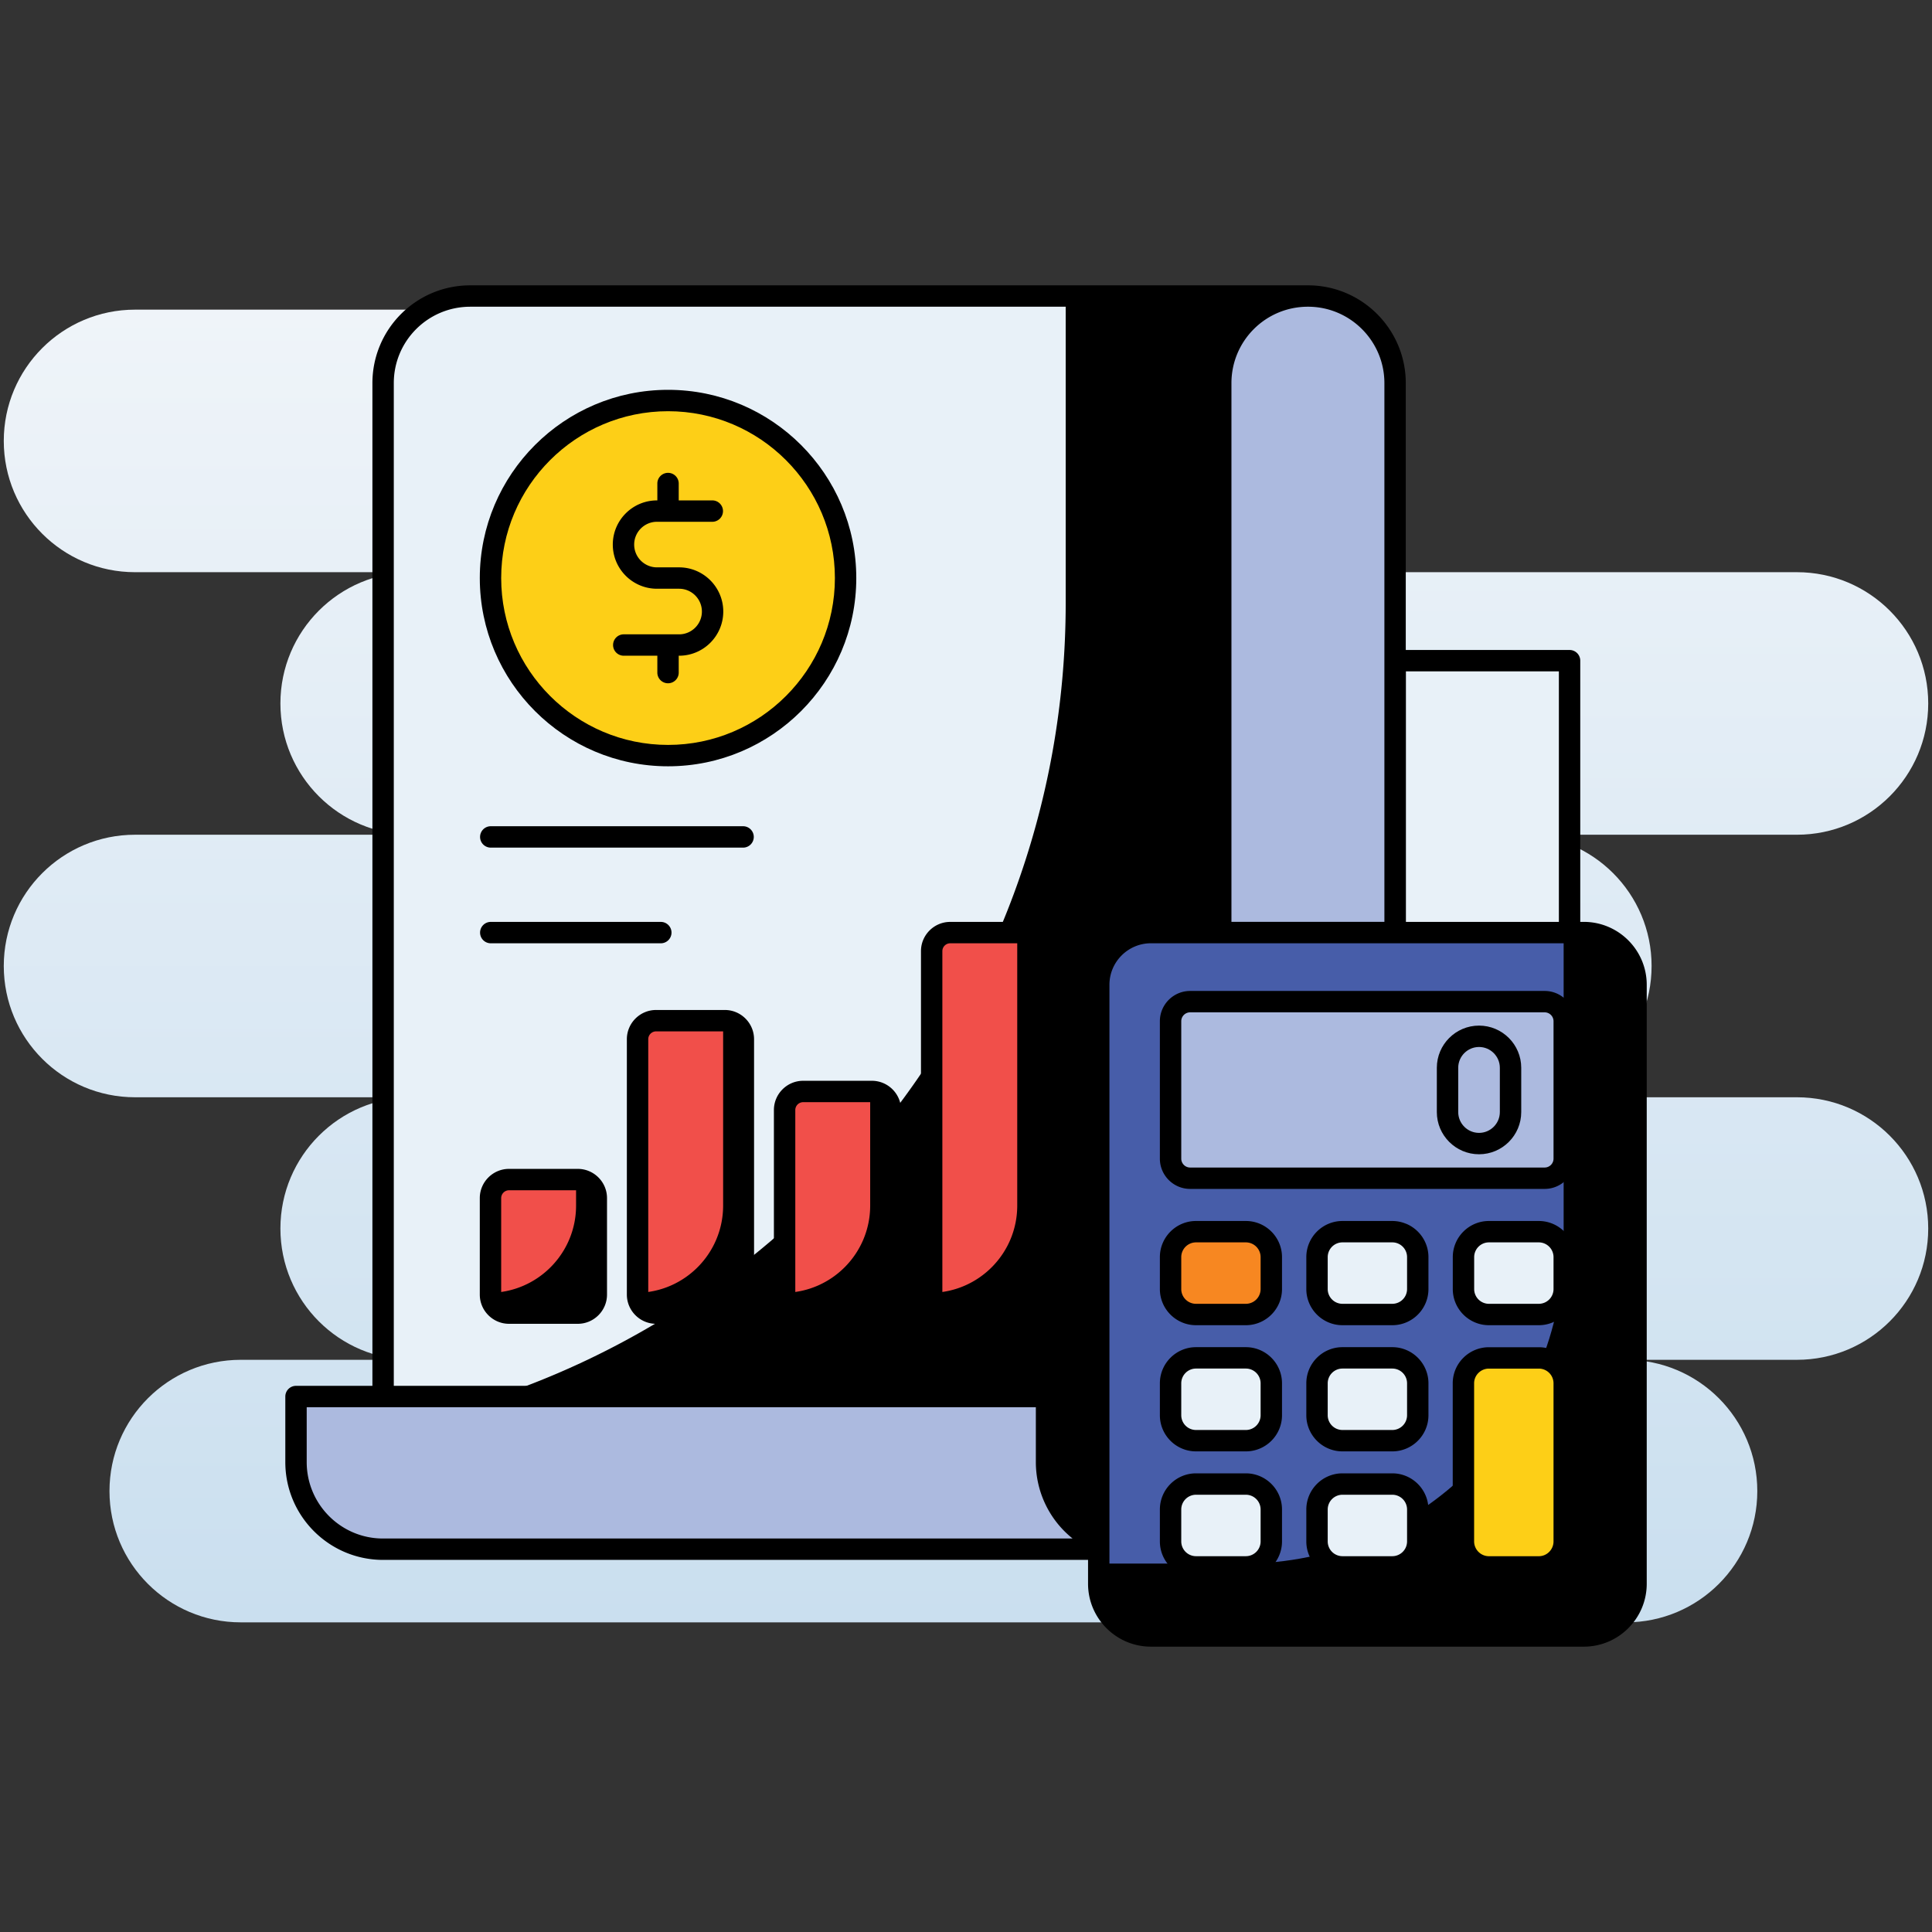 <svg xmlns="http://www.w3.org/2000/svg" version="1.1" xmlns:xlink="http://www.w3.org/1999/xlink" width="512" height="512" x="0" y="0" viewBox="0 0 512 512" style="enable-background:new 0 0 512 512" xml:space="preserve"><rect x="0" y="0" width="512" height="512" fill="#333333" stroke="none"/><g><linearGradient id="a" x1="256" x2="256" y1="429.939" y2="82.061" gradientUnits="userSpaceOnUse"><stop offset="0" stop-color="#cadfef"></stop><stop offset="1" stop-color="#eff4f9"></stop></linearGradient><path fill="url(#a)" d="M476.212 290.788h-73.31c19.213 0 34.788-15.575 34.788-34.788 0-19.213-15.575-34.788-34.788-34.788h73.31c19.213 0 34.788-15.575 34.788-34.788s-15.575-34.788-34.788-34.788H265.378c19.213 0 34.788-15.575 34.788-34.788S284.591 82.06 265.378 82.06H35.788C16.575 82.061 1 97.636 1 116.849s15.575 34.788 34.788 34.788h73.31c-19.213 0-34.788 15.575-34.788 34.788s15.575 34.788 34.788 34.788h-73.31C16.575 221.212 1 236.787 1 256c0 19.212 15.575 34.788 34.788 34.788h73.31c-19.213 0-34.788 15.575-34.788 34.788s15.575 34.788 34.788 34.788H63.802c-19.213 0-34.788 15.575-34.788 34.788s15.575 34.788 34.788 34.788h367.114c19.213 0 34.788-15.575 34.788-34.788s-15.575-34.788-34.788-34.788h45.296c19.213 0 34.788-15.575 34.788-34.788s-15.575-34.788-34.788-34.788z" opacity="1" data-original="url(#a)"></path><path fill="#e8f1f8" d="M346.642 78.439a23.038 23.038 0 0 0-16.358 6.762c-4.194 4.193-6.762 9.935-6.762 16.319v285.94c0 3.173-.642 6.233-1.813 8.991a21.571 21.571 0 0 1-2.116 3.892 15.577 15.577 0 0 1-1.322 1.775 15.25 15.25 0 0 1-1.473 1.662h-.038a23.03 23.03 0 0 1-16.358 6.762H101.54V101.52c0-6.384 2.569-12.127 6.762-16.319a23.03 23.03 0 0 1 16.358-6.762z" opacity="1" data-original="#e8f1f8"></path><path d="M346.642 78.439a23.047 23.047 0 0 0-16.358 6.762c-4.194 4.193-6.762 9.935-6.762 16.319v285.94c0 3.175-.642 6.235-1.813 8.993a21.554 21.554 0 0 1-2.116 3.89 15.678 15.678 0 0 1-1.322 1.776 15.645 15.645 0 0 1-1.473 1.662h-.038a23.04 23.04 0 0 1-16.358 6.762H101.54v-32.565c102.944-19.267 180.88-109.631 180.88-218.167V78.439z" opacity="1" fill="#00000012" data-original="#00000012"></path><path fill="#acbadf" d="M392.844 340.88h-69.322V101.52c0-6.384 2.569-12.127 6.762-16.319a23.03 23.03 0 0 1 16.358-6.762c12.731 0 23.082 10.35 23.082 23.082V317.76c0 12.77 10.352 23.12 23.12 23.12z" opacity="1" data-original="#acbadf"></path><path fill="#e8f1f8" d="M369.733 175.098v142.668c0 12.761 10.344 23.106 23.105 23.106s23.105-10.345 23.105-23.106V175.098z" opacity="1" data-original="#e8f1f8"></path><path fill="#fdcf17" d="M224.091 153.185c0 25.998-21.06 47.059-47.045 47.059s-47.059-21.061-47.059-47.059c0-25.985 21.074-47.045 47.059-47.045s47.045 21.06 47.045 47.045z" opacity="1" data-original="#fdcf17"></path><path d="M165.233 170.94h14.738a8.874 8.874 0 1 0 0-17.748h-5.864a8.874 8.874 0 1 1 0-17.748h14.738M177.037 178.316v-7.376M177.037 135.444v-7.376" style="stroke-width:1.5;stroke-linecap:round;stroke-linejoin:round;stroke-miterlimit:10" fill="none" stroke="#f78721" stroke-width="1.5" stroke-linecap="round" stroke-linejoin="round" stroke-miterlimit="1" data-original="#f78721"></path><path fill="#f14f4a" d="M158.03 317.518v25.553a4.919 4.919 0 0 1-4.919 4.919h-18.205a4.919 4.919 0 0 1-4.919-4.919v-25.553a4.919 4.919 0 0 1 4.919-4.919h18.205a4.919 4.919 0 0 1 4.919 4.919z" opacity="1" data-original="#f14f4a"></path><path d="M158.026 317.51v25.561a4.912 4.912 0 0 1-4.919 4.919h-18.201a4.912 4.912 0 0 1-4.919-4.919v-.459c12.561-.23 22.678-10.495 22.678-23.121v-6.901h.443a4.923 4.923 0 0 1 4.918 4.92z" opacity="1" fill="#00000012" data-original="#00000012"></path><path fill="#f14f4a" d="M197.001 275.41v67.66a4.919 4.919 0 0 1-4.919 4.919h-18.205a4.919 4.919 0 0 1-4.919-4.919v-67.66a4.919 4.919 0 0 1 4.919-4.919h18.205a4.92 4.92 0 0 1 4.919 4.919z" opacity="1" data-original="#f14f4a"></path><path d="M196.997 275.402v67.668a4.912 4.912 0 0 1-4.919 4.919h-18.201a4.912 4.912 0 0 1-4.919-4.919v-.459c12.561-.23 22.678-10.495 22.678-23.121v-49.008h.443a4.924 4.924 0 0 1 4.918 4.92z" opacity="1" fill="#00000012" data-original="#00000012"></path><path fill="#f14f4a" d="M235.971 294.173v48.897a4.919 4.919 0 0 1-4.919 4.919h-18.205a4.919 4.919 0 0 1-4.919-4.919v-48.897a4.919 4.919 0 0 1 4.919-4.919h18.205a4.92 4.92 0 0 1 4.919 4.919z" opacity="1" data-original="#f14f4a"></path><path d="M235.968 294.165v48.906a4.912 4.912 0 0 1-4.919 4.919h-18.201a4.912 4.912 0 0 1-4.919-4.919v-.459c12.561-.23 22.678-10.495 22.678-23.121v-30.245h.443a4.922 4.922 0 0 1 4.918 4.919z" opacity="1" fill="#00000012" data-original="#00000012"></path><path fill="#f14f4a" d="M274.942 252.066v91.005a4.919 4.919 0 0 1-4.919 4.919h-18.205a4.919 4.919 0 0 1-4.919-4.919v-91.005a4.919 4.919 0 0 1 4.919-4.919h18.205a4.919 4.919 0 0 1 4.919 4.919z" opacity="1" data-original="#f14f4a"></path><path d="M274.939 252.058v91.013a4.912 4.912 0 0 1-4.919 4.919h-18.201a4.912 4.912 0 0 1-4.919-4.919v-.459c12.561-.23 22.678-10.495 22.678-23.121v-72.352h.443a4.923 4.923 0 0 1 4.918 4.919z" opacity="1" fill="#00000012" data-original="#00000012"></path><path fill="#acbadf" d="M300.402 410.542h-198.9c-12.731 0-23.044-10.35-23.044-23.082v-17.378h198.9v17.378c0 12.732 10.313 23.082 23.044 23.082z" opacity="1" data-original="#acbadf"></path><path fill="#475da9" d="M433.567 260.98v158.728c0 7.644-6.197 13.841-13.841 13.841H305.021c-7.644 0-13.841-6.197-13.841-13.841V260.98c0-7.644 6.197-13.841 13.841-13.841h114.705c7.644 0 13.841 6.197 13.841 13.841z" opacity="1" data-original="#475da9"></path><path d="M433.569 260.982v158.724c0 7.647-6.194 13.841-13.841 13.841H305.019c-7.647 0-13.841-6.194-13.841-13.841v-5.346h38.357c46.87 0 84.846-37.977 84.846-84.829v-82.39h5.346c7.648 0 13.842 6.194 13.842 13.841z" opacity="1" fill="#00000012" data-original="#00000012"></path><path fill="#acbadf" d="M414.536 307.051v-36.416a5.19 5.19 0 0 0-5.19-5.19h-93.942a5.19 5.19 0 0 0-5.19 5.19v36.416a5.19 5.19 0 0 0 5.19 5.19h93.942a5.19 5.19 0 0 0 5.19-5.19z" opacity="1" data-original="#acbadf"></path><path fill="#f78721" d="M336.91 333.153v8.459a6.746 6.746 0 0 1-6.746 6.746h-13.207a6.746 6.746 0 0 1-6.746-6.746v-8.459a6.746 6.746 0 0 1 6.746-6.746h13.207a6.746 6.746 0 0 1 6.746 6.746z" opacity="1" data-original="#f78721"></path><g fill="#e8f1f8"><path d="M375.723 333.153v8.459a6.746 6.746 0 0 1-6.746 6.746H355.77a6.746 6.746 0 0 1-6.746-6.746v-8.459a6.746 6.746 0 0 1 6.746-6.746h13.207a6.747 6.747 0 0 1 6.746 6.746zM414.536 333.153v8.459a6.746 6.746 0 0 1-6.746 6.746h-13.207a6.746 6.746 0 0 1-6.746-6.746v-8.459a6.746 6.746 0 0 1 6.746-6.746h13.207a6.747 6.747 0 0 1 6.746 6.746zM336.91 366.593v8.459a6.746 6.746 0 0 1-6.746 6.746h-13.207a6.746 6.746 0 0 1-6.746-6.746v-8.459a6.746 6.746 0 0 1 6.746-6.746h13.207a6.746 6.746 0 0 1 6.746 6.746zM375.723 366.593v8.459a6.746 6.746 0 0 1-6.746 6.746H355.77a6.746 6.746 0 0 1-6.746-6.746v-8.459a6.746 6.746 0 0 1 6.746-6.746h13.207a6.746 6.746 0 0 1 6.746 6.746zM336.91 400.033v8.459a6.746 6.746 0 0 1-6.746 6.746h-13.207a6.746 6.746 0 0 1-6.746-6.746v-8.459a6.746 6.746 0 0 1 6.746-6.746h13.207a6.746 6.746 0 0 1 6.746 6.746zM375.723 400.033v8.459a6.746 6.746 0 0 1-6.746 6.746H355.77a6.746 6.746 0 0 1-6.746-6.746v-8.459a6.746 6.746 0 0 1 6.746-6.746h13.207a6.746 6.746 0 0 1 6.746 6.746z" fill="#e8f1f8" opacity="1" data-original="#e8f1f8"></path></g><path fill="#fdcf17" d="M414.53 366.585v41.896c0 3.74-3.022 6.762-6.725 6.762h-13.222a6.755 6.755 0 0 1-6.762-6.762v-41.896c0-3.702 3.022-6.724 6.762-6.724h13.222c3.703.001 6.725 3.022 6.725 6.724z" opacity="1" data-original="#fdcf17"></path><path d="M177.045 203.076c27.503 0 49.878-22.379 49.878-49.89 0-27.503-22.375-49.878-49.878-49.878-27.511 0-49.893 22.375-49.893 49.878 0 27.511 22.382 49.89 49.893 49.89zm0-94.101c24.378 0 44.212 19.833 44.212 44.212 0 24.386-19.833 44.223-44.212 44.223-24.386 0-44.227-19.837-44.227-44.223 0-24.379 19.841-44.212 44.227-44.212z" fill="#000000" opacity="1" data-original="#000000"></path><path d="M179.97 168.106h-14.739a2.834 2.834 0 0 0 0 5.666h8.972v4.545a2.834 2.834 0 0 0 5.666 0v-4.545h.1c6.456 0 11.706-5.25 11.706-11.706s-5.25-11.71-11.706-11.71h-5.862c-3.331 0-6.043-2.708-6.043-6.039s2.712-6.039 6.043-6.039h14.735a2.834 2.834 0 0 0 0-5.666h-8.972v-4.545a2.834 2.834 0 0 0-5.666 0v4.545h-.096c-6.456 0-11.71 5.25-11.71 11.706s5.253 11.706 11.71 11.706h5.862c3.331 0 6.039 2.712 6.039 6.043s-2.707 6.039-6.039 6.039zM153.109 309.765h-18.203c-4.276 0-7.755 3.479-7.755 7.751v25.555c0 4.272 3.479 7.751 7.755 7.751h18.203c4.276 0 7.755-3.479 7.755-7.751v-25.555c0-4.272-3.479-7.751-7.755-7.751zm2.088 33.307a2.087 2.087 0 0 1-2.088 2.084h-18.203a2.087 2.087 0 0 1-2.088-2.084v-25.555c0-1.151.937-2.084 2.088-2.084h18.203c1.151 0 2.088.933 2.088 2.084zM192.082 267.656h-18.206c-4.272 0-7.751 3.479-7.751 7.755v67.661c0 4.272 3.479 7.751 7.751 7.751h18.206c4.272 0 7.751-3.479 7.751-7.751v-67.661c0-4.276-3.479-7.755-7.751-7.755zm2.085 75.416a2.084 2.084 0 0 1-2.084 2.084h-18.206a2.084 2.084 0 0 1-2.084-2.084v-67.661c0-1.151.933-2.088 2.084-2.088h18.206c1.151 0 2.084.937 2.084 2.088zM231.052 286.42h-18.203c-4.276 0-7.755 3.479-7.755 7.755v48.897c0 4.272 3.479 7.751 7.755 7.751h18.203c4.276 0 7.755-3.479 7.755-7.751v-48.897c-.001-4.276-3.48-7.755-7.755-7.755zm2.088 56.652a2.087 2.087 0 0 1-2.088 2.084h-18.203a2.087 2.087 0 0 1-2.088-2.084v-48.897a2.09 2.09 0 0 1 2.088-2.088h18.203a2.09 2.09 0 0 1 2.088 2.088zM270.025 244.314h-18.206c-4.272 0-7.751 3.479-7.751 7.751v91.006c0 4.272 3.479 7.751 7.751 7.751h18.206c4.272 0 7.751-3.479 7.751-7.751v-91.006c0-4.272-3.479-7.751-7.751-7.751zm2.084 98.758a2.084 2.084 0 0 1-2.084 2.084h-18.206a2.084 2.084 0 0 1-2.084-2.084v-91.006c0-1.151.933-2.084 2.084-2.084h18.206c1.151 0 2.084.933 2.084 2.084zM197 218.962h-67.015a2.834 2.834 0 0 0 0 5.666H197a2.834 2.834 0 0 0 0-5.666zM175.197 249.981a2.834 2.834 0 0 0 0-5.666h-45.212a2.834 2.834 0 0 0 0 5.666z" fill="#000000" opacity="1" data-original="#000000"></path><path d="M419.726 244.307h-.941v-69.221a2.834 2.834 0 0 0-2.833-2.833h-43.408v-70.719c0-14.292-11.625-25.917-25.913-25.917H124.647c-14.482 0-25.954 11.72-25.954 25.917v265.728H78.446a2.834 2.834 0 0 0-2.833 2.833v17.376c0 14.292 11.606 25.917 25.913 25.917h186.819v6.32c0 9.194 7.482 16.675 16.675 16.675h114.706c9.194 0 16.675-7.482 16.675-16.675V260.979c.001-9.194-7.481-16.672-16.675-16.672zm-47.144-66.388h40.537v66.388h-40.537zm-25.95-96.636c11.164 0 20.247 9.083 20.247 20.25v142.773h-40.534V101.534c0-11.141 8.997-20.251 20.287-20.251zM101.526 407.722h-.037c-11.145 0-20.21-9.083-20.21-20.25v-14.543H274.51v14.543a25.949 25.949 0 0 0 9.74 20.25zm186.819-146.743V403.66c-5.047-3.778-8.168-9.721-8.168-16.188v-17.376a2.834 2.834 0 0 0-2.833-2.833H104.359V101.534c0-11.163 9.028-20.25 20.287-20.25h205.771c-5.809 4.534-9.74 11.979-9.74 20.25v142.773H305.02c-9.193 0-16.675 7.478-16.675 16.672zm142.39 158.729c0 6.069-4.94 11.009-11.009 11.009H305.021c-6.069 0-11.009-4.94-11.009-11.009V260.979c0-6.069 4.94-11.005 11.009-11.005h114.706c6.069 0 11.009 4.936 11.009 11.005v158.729z" fill="#000000" opacity="1" data-original="#000000"></path><path d="M409.345 262.613h-93.943c-4.423 0-8.024 3.601-8.024 8.024v36.413c0 4.423 3.601 8.024 8.024 8.024h93.943c4.423 0 8.024-3.601 8.024-8.024v-36.413c0-4.423-3.601-8.024-8.024-8.024zm2.357 44.437a2.361 2.361 0 0 1-2.357 2.357h-93.943a2.361 2.361 0 0 1-2.357-2.357v-36.413a2.361 2.361 0 0 1 2.357-2.357h93.943a2.361 2.361 0 0 1 2.357 2.357zM330.163 323.574h-13.207c-5.279 0-9.577 4.298-9.577 9.581v8.459c0 5.279 4.298 9.577 9.577 9.577h13.207c5.283 0 9.581-4.298 9.581-9.577v-8.459c0-5.283-4.298-9.581-9.581-9.581zm3.914 18.04a3.918 3.918 0 0 1-3.914 3.911h-13.207a3.917 3.917 0 0 1-3.911-3.911v-8.459a3.918 3.918 0 0 1 3.911-3.914h13.207a3.919 3.919 0 0 1 3.914 3.914zM372.673 324.319c-.017-.007-.033-.009-.05-.015-.006-.004-.014-.004-.019-.007-.025-.007-.048-.013-.072-.022a9.497 9.497 0 0 0-3.555-.701H355.77c-5.283 0-9.581 4.298-9.581 9.581v8.459c0 5.279 4.298 9.577 9.581 9.577h13.207c5.279 0 9.577-4.298 9.577-9.577v-8.459c.001-3.973-2.431-7.386-5.881-8.836zm.215 8.887c0 .007-.004.011-.004.018v.037c0 .007.004.011.004.018v8.334a3.917 3.917 0 0 1-3.911 3.911H355.77a3.918 3.918 0 0 1-3.914-3.911v-8.459a3.919 3.919 0 0 1 3.914-3.914h13.207a3.918 3.918 0 0 1 3.911 3.914zM407.788 323.574h-13.204c-5.283 0-9.581 4.298-9.581 9.581v8.459c0 5.279 4.298 9.577 9.581 9.577h13.204c5.283 0 9.581-4.298 9.581-9.577v-8.459c0-5.283-4.298-9.581-9.581-9.581zm3.914 18.04a3.918 3.918 0 0 1-3.914 3.911h-13.204a3.918 3.918 0 0 1-3.914-3.911v-8.459a3.919 3.919 0 0 1 3.914-3.914h13.204a3.919 3.919 0 0 1 3.914 3.914zM330.163 357.013h-13.207c-5.279 0-9.577 4.298-9.577 9.581v8.459c0 5.279 4.298 9.577 9.577 9.577h13.207c5.283 0 9.581-4.298 9.581-9.577v-8.459c0-5.283-4.298-9.581-9.581-9.581zm3.914 18.04a3.918 3.918 0 0 1-3.914 3.911h-13.207a3.917 3.917 0 0 1-3.911-3.911v-8.459a3.918 3.918 0 0 1 3.911-3.914h13.207a3.919 3.919 0 0 1 3.914 3.914zM368.977 357.013H355.77c-5.283 0-9.581 4.298-9.581 9.581v8.459c0 5.279 4.298 9.577 9.581 9.577h13.207c5.279 0 9.577-4.298 9.577-9.577v-8.459c.001-5.283-4.297-9.581-9.577-9.581zm3.911 18.04a3.917 3.917 0 0 1-3.911 3.911H355.77a3.918 3.918 0 0 1-3.914-3.911v-8.459a3.919 3.919 0 0 1 3.914-3.914h13.207a3.918 3.918 0 0 1 3.911 3.914zM330.163 390.452h-13.207c-5.279 0-9.577 4.298-9.577 9.581v8.459c0 5.283 4.298 9.581 9.577 9.581h13.207c5.283 0 9.581-4.298 9.581-9.581v-8.459c0-5.283-4.298-9.581-9.581-9.581zm3.914 18.041a3.919 3.919 0 0 1-3.914 3.914h-13.207a3.918 3.918 0 0 1-3.911-3.914v-8.459a3.918 3.918 0 0 1 3.911-3.914h13.207a3.919 3.919 0 0 1 3.914 3.914zM368.977 390.452H355.77c-5.283 0-9.581 4.298-9.581 9.581v8.459c0 5.283 4.298 9.581 9.581 9.581h13.207c5.279 0 9.577-4.298 9.577-9.581v-8.459c.001-5.283-4.297-9.581-9.577-9.581zm3.911 18.041a3.918 3.918 0 0 1-3.911 3.914H355.77a3.919 3.919 0 0 1-3.914-3.914v-8.459a3.919 3.919 0 0 1 3.914-3.914h13.207a3.918 3.918 0 0 1 3.911 3.914zM407.807 357.028h-13.222c-5.29 0-9.596 4.287-9.596 9.559v41.895c0 5.29 4.305 9.596 9.596 9.596h13.222c5.272 0 9.559-4.305 9.559-9.596v-41.895c-.001-5.272-4.288-9.559-9.559-9.559zm3.892 51.454c0 2.166-1.745 3.929-3.892 3.929h-13.222a3.934 3.934 0 0 1-3.929-3.929v-41.895c0-2.147 1.763-3.892 3.929-3.892h13.222a3.895 3.895 0 0 1 3.892 3.892z" fill="#000000" opacity="1" data-original="#000000"></path><path d="M391.958 271.795c-6.165 0-11.182 5.017-11.182 11.182v11.732c0 6.165 5.017 11.182 11.182 11.182s11.182-5.017 11.182-11.182v-11.732c0-6.164-5.018-11.182-11.182-11.182zm5.515 22.914c0 3.04-2.475 5.515-5.515 5.515s-5.515-2.475-5.515-5.515v-11.732c0-3.04 2.475-5.515 5.515-5.515s5.515 2.475 5.515 5.515z" fill="#000000" opacity="1" data-original="#000000"></path></g></svg>